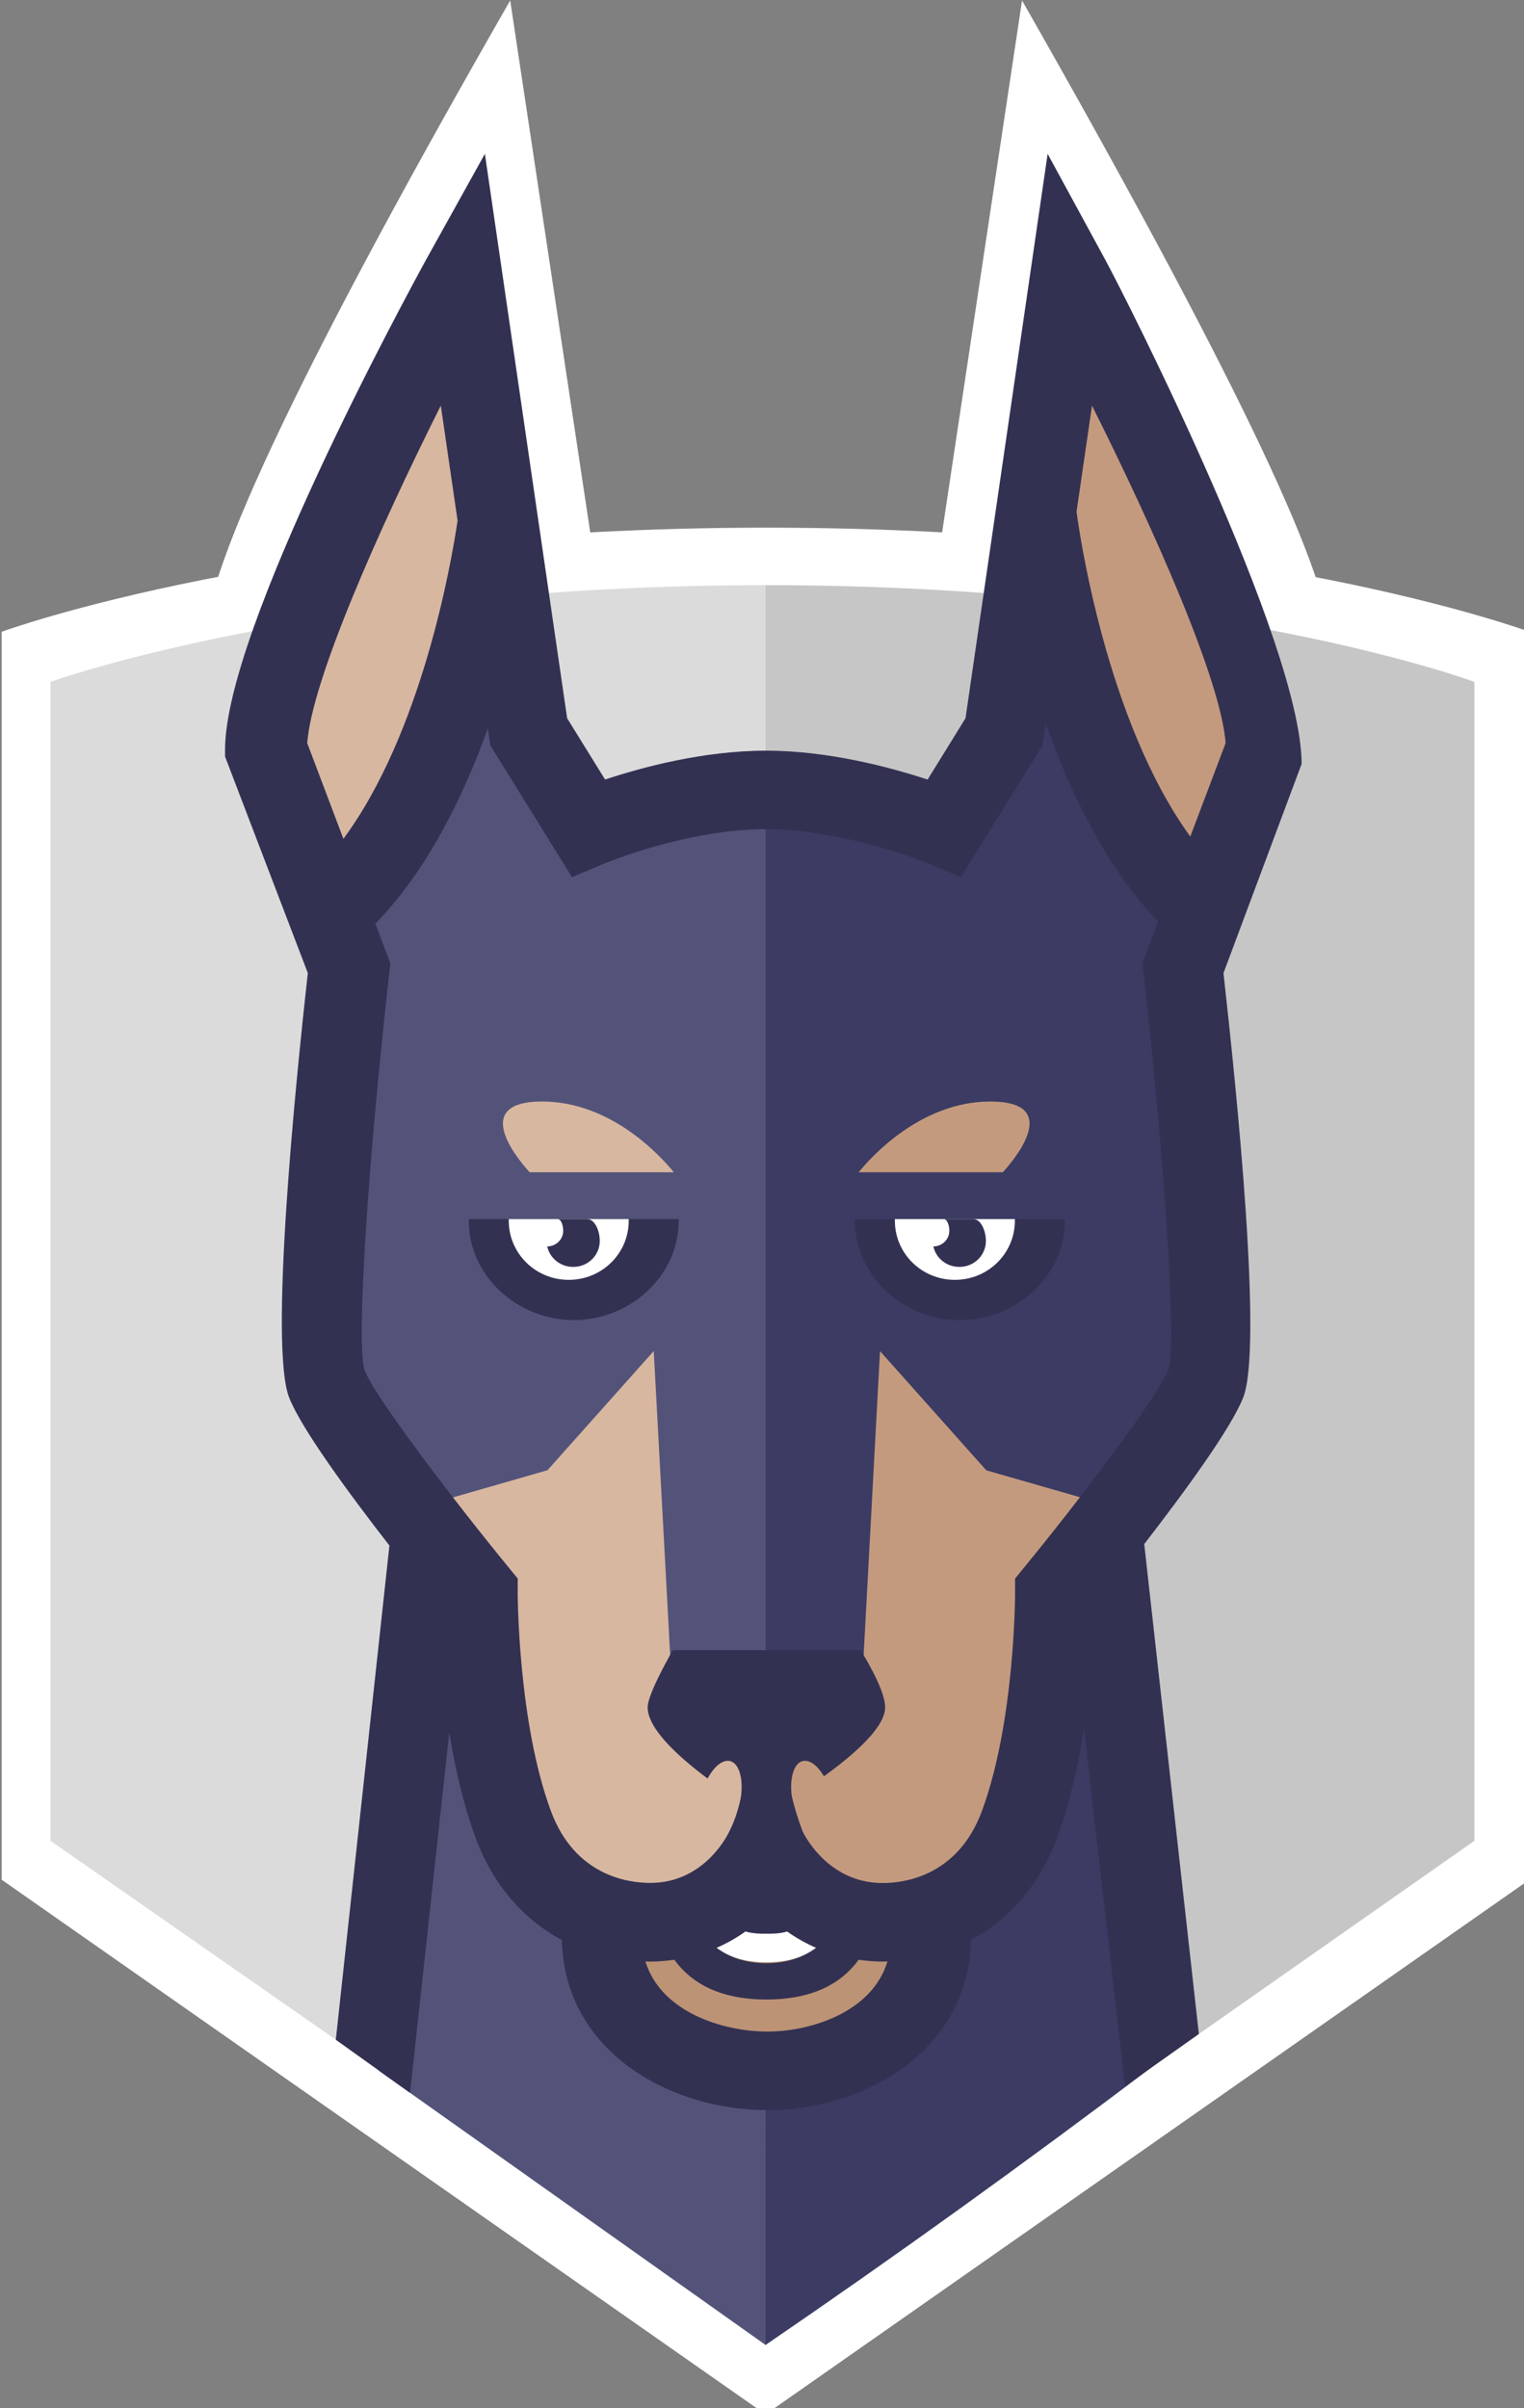<?xml version="1.0" encoding="utf-8"?>
<svg viewBox="140 39.669 37.984 60" xmlns="http://www.w3.org/2000/svg">
  <rect x="140" y="39.669" width="37.984" height="60" fill="#808080" stroke="none"/>
  <g id="avatar-transparent" stroke="none" stroke-width="1" fill="none" fill-rule="evenodd" transform="matrix(0.119, 0, 0, 0.119, 123.381, 34.96)">
    <g id="snyk-dog">
      <g id="dog" transform="translate(140, 39)">
        <path d="M278.015,134.038 L42.705,134.038 C42.705,119.331 63.975,74.875 106.514,0.669 C106.514,0.669 112.403,39.805 124.183,118.077 L196.071,118.079 L213.716,0.669 C256.582,75.859 278.015,120.315 278.015,134.038 Z" id="shield-outline-ears" fill="#FFFFFF" fill-rule="nonzero"/>
        <path d="M160,506.108 L0,394.153 L0,132.857 C0,132.857 59.157,111.057 160.205,111.057 C261.253,111.057 319.978,132.857 319.978,132.857 L319.978,394.153 L160,506.108 Z" id="shield-outline" fill="#FFFFFF" fill-rule="nonzero"/>
        <path d="M160,490.371 L10.223,386.007 L10.223,143.345 C10.223,143.345 66.233,123.099 160,123.099 L160,490.371 Z" id="shield-left" fill="#DBDBDB" fill-rule="nonzero"/>
        <path d="M160.204,123.099 C160.135,123.099 160.069,123.101 160,123.099 L160,490.063 L160.002,490.063 L308.463,386.001 L308.463,143.345 C308.463,143.345 253.97,123.099 160.204,123.099 Z" id="shield-right" fill="#C6C6C6" fill-rule="nonzero"/>
        <path d="M241.043,433.275 L228.413,323.671 L159,323.671 C159,410.663 159,466.315 159,490.626 L160,491.57 C187.005,473.121 214.019,453.689 241.043,433.275 Z" id="neck-right" fill="#3B3B63" fill-rule="nonzero"/>
        <polygon id="neck-left" fill="#53537A" fill-rule="nonzero" points="79 434.14 160 491.57 160.04 320.334 89.89 320.334"/>
        <path d="M194.661,401.698 C194.661,420.528 176.769,429.862 160.355,429.862 C143.941,429.862 125.687,420.528 125.687,401.698" id="chin" fill="#BC9375" fill-rule="nonzero"/>
        <path d="M160.173,411.436 C146.996,411.436 140.588,401.932 140.588,382.396 L146.871,382.396 C146.871,405.268 155.853,405.268 160.173,405.268 C164.491,405.268 173.475,405.268 173.475,382.396 L179.756,382.396 C179.756,401.932 173.348,411.436 160.173,411.436 Z" id="teeth" fill="#FFFFFF" fill-rule="nonzero"/>
        <path d="M160,387.165 C164.054,397.643 171.891,402.882 183.51,402.882 C194.886,402.882 206.757,396.997 212.162,382.454 C219.713,362.11 219.637,333.795 219.637,333.795 C219.637,333.795 253.191,292.517 253.191,278.559 C253.191,278.559 222.128,278.559 160,278.559 L160,387.165 Z" id="face-right" fill="#C49A7E" fill-rule="nonzero"/>
        <path d="M65.457,278.559 C65.457,294.723 98.721,333.795 98.721,333.795 C98.721,333.795 98.639,362.102 106.198,382.454 C111.591,396.987 123.474,402.882 134.853,402.882 C146.471,402.882 154.854,397.643 160,387.165 L160,278.559 L65.457,278.559 Z" id="face-left" fill="#D8B7A0" fill-rule="nonzero"/>
        <path d="M249.186,185.616 C223.32,159.555 216.851,105.21 216.851,105.21 C212.022,122.334 201.525,172.824 201.525,172.824 C201.525,172.824 181.137,166.344 159.176,166.31 C158.455,166.31 158.455,234.336 159.176,370.389 L180.083,355.539 L183.97,283.474 L206.231,308.434 L234.909,316.669 C234.909,316.669 245.639,309.15 245.639,309.179 C250.194,302.909 251.705,297.568 252.807,294.796 C256.79,284.713 247.847,207.6 247.847,207.6 C244.672,201.069 249.186,185.616 249.186,185.616 Z" id="brow-right" fill="#3B3B63" fill-rule="nonzero"/>
        <path d="M119.021,172.82 C119.021,172.82 108.52,122.332 103.695,105.206 C103.695,105.206 97.23,159.551 71.36,185.612 C71.36,185.612 75.875,201.067 72.699,207.596 C72.699,207.596 63.756,284.713 67.739,294.78 C68.839,297.554 70.362,302.892 74.912,309.162 C74.912,309.134 85.648,316.655 85.648,316.655 L114.319,308.418 L136.576,283.462 L140.473,355.527 L160.021,369.984 L160.021,165.928 C137.978,165.964 119.021,172.82 119.021,172.82 Z" id="brow-left" fill="#53537A" fill-rule="nonzero"/>
        <path d="M231.085,54.847 C235.377,62.707 272.27,135.367 272.27,160.53 L255.907,204.326 C258.675,229.039 264.181,282.736 260.024,293.227 C257.458,299.715 247.677,313.064 239.311,323.874 L250.749,426.464 L235.286,437.405 L226.689,362.446 C225.508,370.052 223.731,378.175 221.022,385.469 C217.44,395.122 211.11,402.438 203.013,406.771 C202.539,429.915 180.819,442.401 160.355,442.401 C139.721,442.401 117.819,429.925 117.337,406.789 C109.224,402.448 102.886,395.132 99.299,385.469 C96.699,378.456 94.946,370.693 93.759,363.341 L85.534,438.783 L69.988,427.664 L81.215,324.187 C72.783,313.329 62.814,299.782 60.223,293.22 C56.067,282.728 61.358,229.039 64.13,204.322 L46.794,158.991 L46.794,157.514 C46.794,132.351 84.654,62.707 88.952,54.847 L101.213,32.782 C108.679,83.905 112.409,109.49 112.403,109.535 L118.441,150.963 L126.384,163.794 C134.016,161.263 146.973,157.749 160.093,157.749 C173.228,157.749 186.272,161.275 193.937,163.802 L201.876,150.965 L219.077,32.782 L231.085,54.847 Z M160.355,425.951 C169.412,425.951 182.312,421.927 185.532,411.259 C185.186,411.269 184.853,411.297 184.508,411.297 C182.745,411.297 181.097,411.135 179.498,410.92 C174.826,417.304 167.548,419.241 160.175,419.241 C152.814,419.241 145.55,417.286 140.886,410.912 C139.277,411.137 137.611,411.297 135.834,411.297 C135.495,411.297 135.168,411.269 134.834,411.259 C138.087,421.927 151.16,425.951 160.355,425.951 Z M149.748,408.417 C152.557,410.484 156.028,411.634 160.181,411.634 C164.311,411.634 167.766,410.476 170.572,408.417 C168.335,407.44 166.311,406.276 164.526,405.005 C162.911,405.475 161.365,405.465 160.173,405.465 C158.975,405.465 157.413,405.465 155.785,404.995 C154.004,406.276 151.984,407.44 149.748,408.417 Z M214.107,328.832 C225.236,315.256 241.989,293.391 244.416,287.272 C246.246,280.971 243.124,239.205 239.151,204.198 L238.932,202.257 L242.216,193.56 C231.39,182.225 223.837,166.69 218.677,152.02 L218.006,156.629 L200.913,184.222 L194.238,181.428 C194.074,181.358 176.646,174.19 160.103,174.19 C143.454,174.19 126.308,181.351 126.141,181.422 L119.455,184.24 L102.342,156.635 L101.835,153.098 C96.619,167.625 89.058,182.887 78.283,193.976 L81.42,202.263 L81.201,204.206 C77.226,239.205 74.104,280.971 75.995,287.43 C78.361,293.401 95.116,315.266 106.239,328.832 L108.095,331.098 L108.085,334.002 C108.085,334.275 108.118,361.131 115.057,379.821 C120.095,393.376 131.271,394.825 135.848,394.825 C147.355,394.825 152.224,384.455 152.424,384.013 C155.12,378.803 156.469,370.242 156.469,358.331 C156.469,358.331 163.426,358.331 163.426,358.331 C163.426,367.9 164.876,376.48 167.777,384.07 C167.953,384.445 172.943,394.852 184.508,394.852 C189.075,394.852 200.255,393.386 205.289,379.831 C212.251,361.075 212.259,334.275 212.259,334.012 L212.251,331.108 L214.107,328.832 Z" id="face-outline" fill="#333152" fill-rule="nonzero"/>
        <path d="M212.21,255.835 L187.082,255.835 L178.707,255.835 L178.707,256.182 C178.707,267.671 188.824,276.977 200.69,276.977 C212.561,276.977 222.678,267.669 222.678,256.182 L222.678,255.835 L212.21,255.835 Z" id="eye-shadow-right" fill="#333152" fill-rule="nonzero"/>
        <path d="M187.082,255.835 L187.082,256.182 C187.082,263.016 192.684,268.554 199.648,268.554 C206.612,268.554 212.212,263.016 212.212,256.182 L212.212,255.835 L187.082,255.835 Z" id="eye-right" fill="#FFFFFF" fill-rule="nonzero"/>
        <path d="M197.636,255.835 C197.579,255.835 197.529,255.863 197.478,255.873 C198.208,256.024 198.613,257.65 198.456,258.731 C198.221,260.385 196.785,261.533 195.141,261.561 C195.62,263.723 197.415,265.461 199.799,265.79 C202.845,266.214 205.661,264.162 206.092,261.174 C206.403,258.974 205.326,255.835 203.524,255.835 L197.636,255.835 Z" id="eye-pupil-right" fill="#333152" fill-rule="nonzero"/>
        <path d="M131.336,255.835 L106.212,255.835 L97.835,255.835 L97.835,256.182 C97.835,267.671 107.954,276.977 119.819,276.977 C131.69,276.977 141.808,267.669 141.808,256.182 L141.808,255.835 L131.336,255.835 Z" id="eye-shadow-left" fill="#333152" fill-rule="nonzero"/>
        <path d="M106.212,255.835 L106.212,256.182 C106.212,263.016 111.818,268.554 118.772,268.554 C125.738,268.554 131.338,263.016 131.338,256.182 L131.338,255.835 L106.212,255.835 Z" id="eye-left" fill="#FFFFFF" fill-rule="nonzero"/>
        <path d="M122.655,255.835 L116.76,255.835 C116.709,255.835 116.654,255.863 116.607,255.873 C117.335,256.024 117.737,257.65 117.584,258.731 C117.347,260.385 115.92,261.533 114.266,261.561 C114.75,263.723 116.545,265.461 118.925,265.79 C121.97,266.214 124.791,264.162 125.217,261.174 C125.531,258.974 124.456,255.835 122.655,255.835 Z" id="eye-pupil-left" fill="#333152" fill-rule="nonzero"/>
        <path d="M209.683,246.029 C211.089,244.515 223.032,231.213 207.059,231.213 C192.627,231.213 182.242,242.645 179.49,246.029 L209.683,246.029 Z" id="brow-right" fill="#C49A7E" fill-rule="nonzero"/>
        <path d="M140.788,246.029 C138.038,242.645 127.654,231.213 113.217,231.213 C97.253,231.213 109.195,244.515 110.594,246.029 L140.788,246.029 Z" id="brow-left" fill="#D8B7A0" fill-rule="nonzero"/>
        <path d="M64.004,156.175 C64.952,143.123 78.784,111.851 91.978,85.497 L95.494,109.593 C94.153,118.603 88.024,153.937 71.581,176.209 L64.004,156.175 Z" id="ear-left" fill="#D8B7A0" fill-rule="nonzero"/>
        <path d="M225.131,107.717 L228.372,85.499 C241.564,111.851 255.404,143.125 256.352,156.177 L248.953,175.736 C231.187,151.218 225.614,111.36 225.131,107.717 Z" id="ear-right" fill="#C49A7E" fill-rule="nonzero"/>
        <path d="M 147.854 372.965 C 141.658 368.35 135.303 362.527 135.303 358.06 C 135.303 355.126 140.588 346.082 140.588 346.082 L 179.889 346.082 C 179.889 346.082 185.043 354.1 185.043 358.06 C 185.043 362.22 178.628 367.883 172.226 372.498 C 170.047 368.814 167.275 368.175 165.994 371.078 C 165.333 372.582 165.202 374.748 165.525 377.014 C 162.039 379.225 159.492 380.65 159.492 380.65 C 159.492 380.65 157.525 379.521 154.712 377.706 C 155.165 375.194 155.078 372.734 154.348 371.078 C 153.056 368.136 150.228 368.832 148.032 372.648 C 147.972 372.752 147.912 372.858 147.854 372.965 Z" id="nose" fill="#333152" fill-rule="nonzero"/>
      </g>
    </g>
  </g>
</svg>